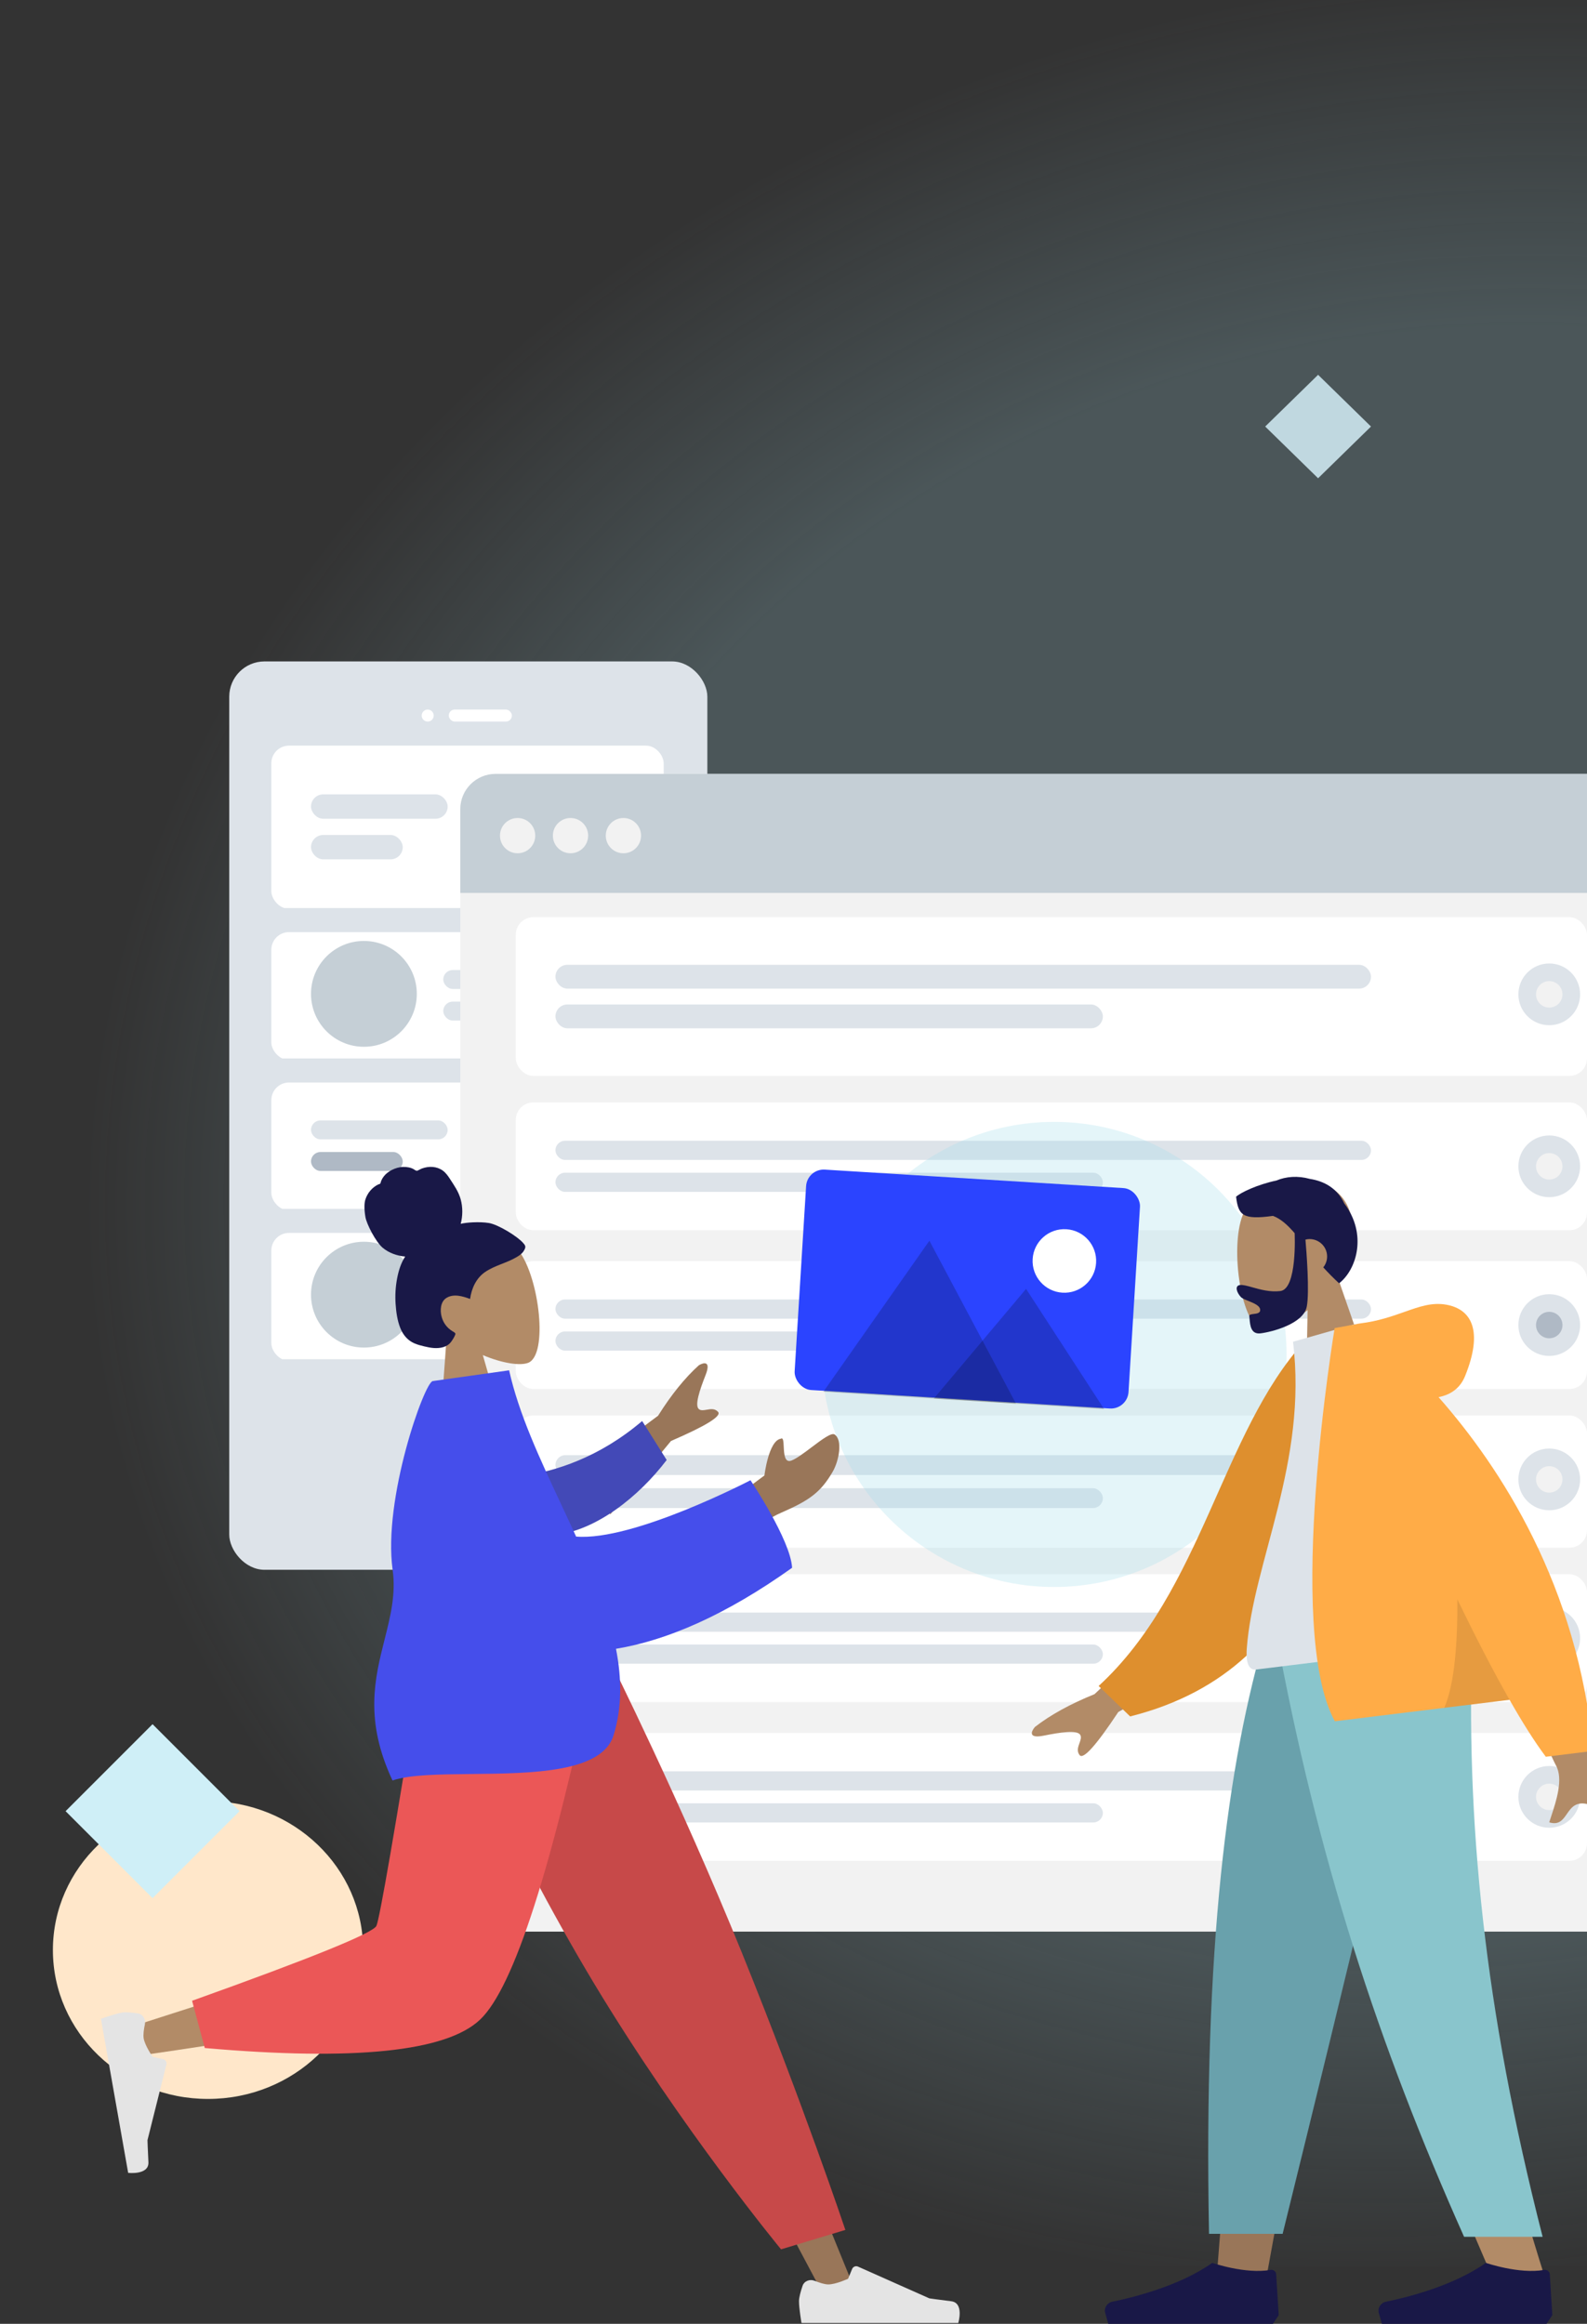 <svg width="360" height="527" viewBox="0 0 360 527" fill="none" xmlns="http://www.w3.org/2000/svg">
<rect x="0" y="0" width="360" height="527" fill="#333333" stroke="none"/>
<path opacity="0.21" fill-rule="evenodd" clip-rule="evenodd" d="M-16 514H377.075L385 0H-16V514Z" fill="url(#paint0_radial)"/>
<path fill-rule="evenodd" clip-rule="evenodd" d="M299 85L311 96.731L299 108.461L287 96.731L299 85Z" fill="#C0D8E0"/>
<rect x="52" y="150" width="108.457" height="206" rx="8" fill="#DDE3E9"/>
<path fill-rule="evenodd" clip-rule="evenodd" d="M105.887 343.04C111.538 343.04 116.119 338.459 116.119 332.808C116.119 327.157 111.538 322.576 105.887 322.576C100.237 322.576 95.656 327.157 95.656 332.808C95.656 338.459 100.237 343.04 105.887 343.04Z" fill="white"/>
<path fill-rule="evenodd" clip-rule="evenodd" d="M97.02 163.642C97.773 163.642 98.384 163.032 98.384 162.278C98.384 161.525 97.773 160.914 97.02 160.914C96.266 160.914 95.656 161.525 95.656 162.278C95.656 163.032 96.266 163.642 97.02 163.642Z" fill="white"/>
<rect x="101.795" y="160.914" width="14.325" height="2.728" rx="1.364" fill="white"/>
<g clip-path="url(#clip0)">
<g clip-path="url(#clip1)">
<rect x="61.55" y="169.099" width="89" height="37" rx="4" fill="white"/>
<g clip-path="url(#clip2)">
<rect x="70.55" y="180.15" width="31" height="5.525" rx="2.763" fill="#DDE3E9"/>
<rect x="70.55" y="189.358" width="20.808" height="5.525" rx="2.763" fill="#DDE3E9"/>
</g>
<path fill-rule="evenodd" clip-rule="evenodd" d="M157.55 194.099C161.416 194.099 164.55 190.965 164.55 187.099C164.55 183.233 161.416 180.099 157.55 180.099C153.684 180.099 150.55 183.233 150.55 187.099C150.55 190.965 153.684 194.099 157.55 194.099Z" fill="#DDE3E9"/>
</g>
<g clip-path="url(#clip3)">
<rect x="61.55" y="211.391" width="89" height="29" rx="4" fill="white"/>
<g clip-path="url(#clip4)">
<rect x="100.55" y="219.985" width="31" height="4.297" rx="2.149" fill="#DDE3E9"/>
<rect x="100.55" y="227.148" width="20.808" height="4.297" rx="2.149" fill="#DDE3E9"/>
</g>
<path fill-rule="evenodd" clip-rule="evenodd" d="M82.55 237.391C89.177 237.391 94.55 232.018 94.55 225.391C94.55 218.763 89.177 213.391 82.55 213.391C75.922 213.391 70.55 218.763 70.55 225.391C70.55 232.018 75.922 237.391 82.55 237.391Z" fill="#C5CFD6"/>
</g>
<g clip-path="url(#clip5)">
<rect x="61.55" y="245.497" width="89" height="29" rx="4" fill="white"/>
<g clip-path="url(#clip6)">
<rect x="70.55" y="254.091" width="31" height="4.297" rx="2.149" fill="#DDE3E9"/>
<rect x="70.55" y="261.254" width="20.808" height="4.297" rx="2.149" fill="#AFB9C5"/>
</g>
<path fill-rule="evenodd" clip-rule="evenodd" d="M157.55 266.497C161.416 266.497 164.55 263.363 164.55 259.497C164.55 255.631 161.416 252.497 157.55 252.497C153.684 252.497 150.55 255.631 150.55 259.497C150.55 263.363 153.684 266.497 157.55 266.497Z" fill="#DDE3E9"/>
</g>
<g clip-path="url(#clip7)">
<rect x="61.55" y="279.603" width="89" height="29" rx="4" fill="white"/>
<g clip-path="url(#clip8)">
<rect x="100.55" y="288.197" width="31" height="4.297" rx="2.149" fill="#DDE3E9"/>
<rect x="100.55" y="295.36" width="20.808" height="4.297" rx="2.149" fill="#DDE3E9"/>
</g>
<path fill-rule="evenodd" clip-rule="evenodd" d="M82.55 305.603C89.177 305.603 94.55 300.23 94.55 293.603C94.55 286.975 89.177 281.603 82.55 281.603C75.922 281.603 70.55 286.975 70.55 293.603C70.55 300.23 75.922 305.603 82.55 305.603Z" fill="#C5CFD6"/>
</g>
</g>
<path fill-rule="evenodd" clip-rule="evenodd" d="M47.187 476C66.62 476 82.374 460.882 82.374 442.232C82.374 423.583 66.62 408.465 47.187 408.465C27.754 408.465 12 423.583 12 442.232C12 460.882 27.754 476 47.187 476Z" fill="#FFE7CA"/>
<g clip-path="url(#clip9)">
<rect x="104.417" y="175.507" width="300" height="263" rx="8" fill="#F2F2F2"/>
<path d="M104.417 183.507C104.417 179.089 107.999 175.507 112.417 175.507H396.417C400.836 175.507 404.417 179.089 404.417 183.507V202.507H104.417V183.507Z" fill="#C5CFD6"/>
<path fill-rule="evenodd" clip-rule="evenodd" d="M117.417 193.507C119.626 193.507 121.417 191.716 121.417 189.507C121.417 187.298 119.626 185.507 117.417 185.507C115.208 185.507 113.417 187.298 113.417 189.507C113.417 191.716 115.208 193.507 117.417 193.507Z" fill="#F2F2F2"/>
<path fill-rule="evenodd" clip-rule="evenodd" d="M129.417 193.507C131.626 193.507 133.417 191.716 133.417 189.507C133.417 187.298 131.626 185.507 129.417 185.507C127.208 185.507 125.417 187.298 125.417 189.507C125.417 191.716 127.208 193.507 129.417 193.507Z" fill="#F2F2F2"/>
<path fill-rule="evenodd" clip-rule="evenodd" d="M141.417 193.507C143.626 193.507 145.417 191.716 145.417 189.507C145.417 187.298 143.626 185.507 141.417 185.507C139.208 185.507 137.417 187.298 137.417 189.507C137.417 191.716 139.208 193.507 141.417 193.507Z" fill="#F2F2F2"/>
<rect x="117" y="208" width="243" height="36" rx="4" fill="white"/>
<g clip-path="url(#clip10)">
<rect x="126" y="218.8" width="185" height="5.4" rx="2.7" fill="#DDE3E9"/>
<rect x="126" y="227.8" width="124.178" height="5.4" rx="2.7" fill="#DDE3E9"/>
</g>
<path fill-rule="evenodd" clip-rule="evenodd" d="M351.435 232.5C355.301 232.5 358.435 229.366 358.435 225.5C358.435 221.634 355.301 218.5 351.435 218.5C347.569 218.5 344.435 221.634 344.435 225.5C344.435 229.366 347.569 232.5 351.435 232.5Z" fill="#DDE3E9"/>
<path fill-rule="evenodd" clip-rule="evenodd" d="M351.435 228.5C353.092 228.5 354.435 227.157 354.435 225.5C354.435 223.843 353.092 222.5 351.435 222.5C349.778 222.5 348.435 223.843 348.435 225.5C348.435 227.157 349.778 228.5 351.435 228.5Z" fill="#F2F2F2"/>
<rect x="117" y="250" width="243" height="29" rx="4" fill="white"/>
<g clip-path="url(#clip11)">
<rect x="126" y="258.7" width="185" height="4.35" rx="2.175" fill="#DDE3E9"/>
<rect x="126" y="265.95" width="124.178" height="4.35" rx="2.175" fill="#DDE3E9"/>
</g>
<path fill-rule="evenodd" clip-rule="evenodd" d="M351.435 271.5C355.301 271.5 358.435 268.366 358.435 264.5C358.435 260.634 355.301 257.5 351.435 257.5C347.569 257.5 344.435 260.634 344.435 264.5C344.435 268.366 347.569 271.5 351.435 271.5Z" fill="#DDE3E9"/>
<path fill-rule="evenodd" clip-rule="evenodd" d="M351.435 267.5C353.092 267.5 354.435 266.157 354.435 264.5C354.435 262.843 353.092 261.5 351.435 261.5C349.778 261.5 348.435 262.843 348.435 264.5C348.435 266.157 349.778 267.5 351.435 267.5Z" fill="#F2F2F2"/>
<rect x="117" y="286" width="243" height="29" rx="4" fill="white"/>
<g clip-path="url(#clip12)">
<rect x="126" y="294.7" width="185" height="4.35" rx="2.175" fill="#DDE3E9"/>
<rect x="126" y="301.95" width="124.178" height="4.35" rx="2.175" fill="#DDE3E9"/>
</g>
<path fill-rule="evenodd" clip-rule="evenodd" d="M351.435 307.5C355.301 307.5 358.435 304.366 358.435 300.5C358.435 296.634 355.301 293.5 351.435 293.5C347.569 293.5 344.435 296.634 344.435 300.5C344.435 304.366 347.569 307.5 351.435 307.5Z" fill="#DDE3E9"/>
<path fill-rule="evenodd" clip-rule="evenodd" d="M351.435 303.5C353.092 303.5 354.435 302.157 354.435 300.5C354.435 298.843 353.092 297.5 351.435 297.5C349.778 297.5 348.435 298.843 348.435 300.5C348.435 302.157 349.778 303.5 351.435 303.5Z" fill="#AFB9C5"/>
<rect x="117" y="393" width="243" height="29" rx="4" fill="white"/>
<g clip-path="url(#clip13)">
<rect x="126" y="401.7" width="185" height="4.35" rx="2.175" fill="#DDE3E9"/>
<rect x="126" y="408.95" width="124.178" height="4.35" rx="2.175" fill="#DDE3E9"/>
</g>
<path fill-rule="evenodd" clip-rule="evenodd" d="M351.435 414.5C355.301 414.5 358.435 411.366 358.435 407.5C358.435 403.634 355.301 400.5 351.435 400.5C347.569 400.5 344.435 403.634 344.435 407.5C344.435 411.366 347.569 414.5 351.435 414.5Z" fill="#DDE3E9"/>
<path fill-rule="evenodd" clip-rule="evenodd" d="M351.435 410.5C353.092 410.5 354.435 409.157 354.435 407.5C354.435 405.843 353.092 404.5 351.435 404.5C349.778 404.5 348.435 405.843 348.435 407.5C348.435 409.157 349.778 410.5 351.435 410.5Z" fill="#F2F2F2"/>
<rect x="117" y="357" width="243" height="29" rx="4" fill="white"/>
<g clip-path="url(#clip14)">
<rect x="126" y="365.7" width="185" height="4.35" rx="2.175" fill="#DDE3E9"/>
<rect x="126" y="372.95" width="124.178" height="4.35" rx="2.175" fill="#DDE3E9"/>
</g>
<path fill-rule="evenodd" clip-rule="evenodd" d="M351.435 378.5C355.301 378.5 358.435 375.366 358.435 371.5C358.435 367.634 355.301 364.5 351.435 364.5C347.569 364.5 344.435 367.634 344.435 371.5C344.435 375.366 347.569 378.5 351.435 378.5Z" fill="#DDE3E9"/>
<path fill-rule="evenodd" clip-rule="evenodd" d="M351.435 374.5C353.092 374.5 354.435 373.157 354.435 371.5C354.435 369.843 353.092 368.5 351.435 368.5C349.778 368.5 348.435 369.843 348.435 371.5C348.435 373.157 349.778 374.5 351.435 374.5Z" fill="#F2F2F2"/>
<rect x="117" y="321" width="243" height="30" rx="4" fill="white"/>
<rect x="126" y="330" width="185" height="4.5" rx="2.25" fill="#DDE3E9"/>
<rect x="126" y="337.5" width="124.178" height="4.5" rx="2.25" fill="#DDE3E9"/>
<path fill-rule="evenodd" clip-rule="evenodd" d="M351.435 342.5C355.301 342.5 358.435 339.366 358.435 335.5C358.435 331.634 355.301 328.5 351.435 328.5C347.569 328.5 344.435 331.634 344.435 335.5C344.435 339.366 347.569 342.5 351.435 342.5Z" fill="#DDE3E9"/>
<path fill-rule="evenodd" clip-rule="evenodd" d="M351.435 338.5C353.092 338.5 354.435 337.157 354.435 335.5C354.435 333.843 353.092 332.5 351.435 332.5C349.778 332.5 348.435 333.843 348.435 335.5C348.435 337.157 349.778 338.5 351.435 338.5Z" fill="#F2F2F2"/>
<path opacity="0.3" fill-rule="evenodd" clip-rule="evenodd" d="M239.108 359.9C268.234 359.9 291.846 336.289 291.846 307.162C291.846 278.036 268.234 254.424 239.108 254.424C209.981 254.424 186.37 278.036 186.37 307.162C186.37 336.289 209.981 359.9 239.108 359.9Z" fill="#A6DCE9"/>
</g>
<path fill-rule="evenodd" clip-rule="evenodd" d="M109.526 307.311C113.91 309.174 118.048 309.79 119.845 309.048C124.352 307.188 122.385 290.064 117.822 283.846C113.26 277.628 94.249 277.311 95.183 290.771C95.508 295.443 98.035 299.297 101.385 302.261L99.595 326.971L114.579 324.864L109.526 307.311Z" fill="#B28B67"/>
<path fill-rule="evenodd" clip-rule="evenodd" d="M110.875 277.352C108.74 277.017 105.738 277.223 104.508 277.542C104.98 275.742 104.996 273.809 104.507 271.997C104.032 270.237 103.015 268.824 102.048 267.329C101.603 266.641 101.112 265.962 100.455 265.48C99.785 264.988 98.986 264.714 98.179 264.643C97.353 264.571 96.519 264.704 95.741 264.984C95.397 265.109 95.102 265.315 94.767 265.454C94.424 265.596 94.22 265.398 93.93 265.211C93.232 264.76 92.282 264.623 91.481 264.639C90.582 264.656 89.683 264.918 88.881 265.327C88.1 265.724 87.377 266.293 86.877 267.044C86.655 267.378 86.463 267.75 86.359 268.145C86.317 268.308 86.319 268.4 86.174 268.478C86.039 268.549 85.874 268.574 85.734 268.644C84.387 269.321 83.33 270.582 82.868 272.074C82.599 272.945 82.619 274.409 82.895 276.013C83.171 277.618 85.221 281.618 86.801 282.96C88.211 284.158 90.128 284.81 91.912 284.963C90.948 286.432 90.415 288.173 90.084 289.914C89.724 291.805 89.608 293.734 89.736 295.665C89.858 297.5 90.115 299.422 90.792 301.138C91.424 302.744 92.469 303.987 94.016 304.652C94.725 304.956 95.469 305.155 96.213 305.328C96.947 305.498 97.682 305.66 98.432 305.708C99.853 305.799 101.436 305.526 102.345 304.281C102.673 303.832 103.025 303.276 103.236 302.754C103.312 302.566 103.357 302.444 103.211 302.292C103.036 302.109 102.778 301.987 102.568 301.854C101.369 301.099 100.535 299.982 100.166 298.568C99.791 297.133 99.92 295.195 101.252 294.358C102.897 293.326 104.956 293.956 106.634 294.577C106.97 292.15 108.036 289.857 110.019 288.486C112.214 286.97 114.904 286.45 117.188 285.093C117.783 284.739 118.384 284.348 118.774 283.743C118.937 283.49 119.124 283.165 119.16 282.856C119.207 282.45 118.907 282.157 118.669 281.879C117.404 280.405 113.01 277.687 110.875 277.352Z" fill="#191847"/>
<path fill-rule="evenodd" clip-rule="evenodd" d="M104.961 376.503L151.808 454.633L186.931 520.685H194.496L135.648 376.503L104.961 376.503Z" fill="#997659"/>
<path fill-rule="evenodd" clip-rule="evenodd" d="M184.791 517.243C183.706 516.807 182.431 517.278 182.056 518.386C181.656 519.564 181.247 520.982 181.247 521.852C181.247 523.553 181.815 526.817 181.815 526.817C183.793 526.817 217.375 526.817 217.375 526.817C217.375 526.817 218.761 522.245 215.774 521.881C212.788 521.516 210.813 521.223 210.813 521.223L194.631 514.026C194.117 513.798 193.515 514.038 193.3 514.558L192.383 516.778C192.383 516.778 189.618 518.065 187.89 518.065C187.05 518.065 185.826 517.66 184.791 517.243Z" fill="#E4E4E4"/>
<path fill-rule="evenodd" clip-rule="evenodd" d="M177.176 510.108L191.765 505.705C191.765 505.705 182.177 477.113 168.263 442.776C154.348 408.439 138.375 376.503 138.375 376.503H97.171C97.171 376.503 114.929 416.9 134.823 449.915C154.717 482.929 177.176 510.108 177.176 510.108Z" fill="#C74949"/>
<path fill-rule="evenodd" clip-rule="evenodd" d="M101.882 376.503C97.46 403.959 88.932 439.036 88.127 440.118C87.591 440.84 68.275 447.297 30.181 459.488L31.815 466.143C77.243 459.604 101.179 454.532 103.624 450.925C107.292 445.514 125.607 402.769 132.701 376.503H101.882Z" fill="#B28B67"/>
<path fill-rule="evenodd" clip-rule="evenodd" d="M43.572 453.736L46.45 464.454C80.427 467.426 101.246 465.278 108.906 458.01C116.566 450.741 125.296 423.572 135.096 376.503H95.805C89.596 415.046 86.124 435.127 85.391 436.745C84.657 438.363 70.718 444.026 43.572 453.736Z" fill="#EB5757"/>
<path fill-rule="evenodd" clip-rule="evenodd" d="M32.863 459.101C33.106 457.954 32.418 456.777 31.259 456.601C30.027 456.413 28.558 456.258 27.701 456.409C26.021 456.704 22.898 457.829 22.898 457.829C23.241 459.772 29.073 492.763 29.073 492.763C29.073 492.763 33.826 493.33 33.667 490.333C33.509 487.336 33.456 485.345 33.456 485.345L37.749 468.203C37.886 467.656 37.543 467.104 36.992 466.983L34.643 466.468C34.643 466.468 32.893 463.975 32.593 462.277C32.447 461.454 32.633 460.188 32.863 459.101Z" fill="#E4E4E4"/>
<path fill-rule="evenodd" clip-rule="evenodd" d="M149.283 321.057L129.275 335.944L138.481 343.387L152.207 326.791C160.182 323.344 163.741 321.142 162.884 320.186C162.162 319.379 161.204 319.545 160.32 319.699C159.633 319.818 158.991 319.929 158.542 319.567C157.518 318.739 158.748 315.166 160.061 311.826C161.375 308.485 159.544 309.018 158.537 309.613C155.371 312.467 152.287 316.281 149.283 321.057ZM173.404 334.606L164.618 341.161L166.499 350.614C166.499 350.614 172.04 345.308 177.137 343.087C183.636 340.255 186.17 338.434 188.885 333.769C190.337 331.272 191.203 326.543 189.314 325.309C188.589 324.835 186.371 326.507 184.107 328.212C182.382 329.512 180.631 330.832 179.495 331.237C177.965 331.782 177.864 329.719 177.783 328.071C177.724 326.889 177.677 325.92 177.119 326.28C174.34 326.72 173.404 334.606 173.404 334.606Z" fill="#997659"/>
<path fill-rule="evenodd" clip-rule="evenodd" d="M118.351 334.791C125.93 333.643 135.827 330.621 145.667 322.263L151.233 331.102C144.82 339.525 135.196 347.057 126.001 348.089C118.755 348.902 113.843 340.711 118.351 334.791Z" fill="#4349B7"/>
<path fill-rule="evenodd" clip-rule="evenodd" d="M106.96 402.312C99.612 402.388 92.86 402.458 89.039 403.783C82.624 390.12 85.022 380.612 87.235 371.836C88.569 366.546 89.837 361.521 89.067 356.013C86.826 339.971 96.269 313.466 98.169 313.199L115.492 310.763C117.66 320.58 122.475 330.862 127.321 341.21C128.453 343.627 129.587 346.047 130.688 348.466C143.678 349.546 170.24 335.692 170.24 335.692C170.24 335.692 179.342 349.264 179.681 355.541C164.601 366.308 151.185 372.05 139.731 373.915C141.051 380.664 141.13 387.252 139.173 393.557C136.551 402.005 120.711 402.17 106.96 402.312Z" fill="#454EEB"/>
<path fill-rule="evenodd" clip-rule="evenodd" d="M34.606 391.012L54.335 410.741L34.606 430.471L14.876 410.741L34.606 391.012Z" fill="#CFEFF7"/>
<path fill-rule="evenodd" clip-rule="evenodd" d="M218.645 308.091C218.644 308.095 218.642 308.099 218.639 308.103C218.642 308.099 218.646 308.084 218.645 308.091Z" fill="#C5CFD6"/>
<path fill-rule="evenodd" clip-rule="evenodd" d="M218.642 308.097C218.642 308.098 218.641 308.099 218.641 308.101C218.641 308.097 218.648 308.086 218.642 308.097Z" fill="#C5CFD6"/>
<path fill-rule="evenodd" clip-rule="evenodd" d="M218.672 308.034C218.666 308.049 218.658 308.063 218.651 308.078C218.654 308.071 218.658 308.065 218.661 308.057C218.57 308.249 218.628 308.124 218.672 308.034Z" fill="#C5CFD6"/>
<path fill-rule="evenodd" clip-rule="evenodd" d="M218.652 308.079C218.649 308.086 218.645 308.093 218.642 308.1C218.617 308.141 218.652 308.079 218.652 308.079Z" fill="#C5CFD6"/>
<path fill-rule="evenodd" clip-rule="evenodd" d="M218.642 308.097C218.642 308.096 218.642 308.096 218.643 308.096C218.642 308.096 218.642 308.096 218.642 308.097Z" fill="#C5CFD6"/>
<path fill-rule="evenodd" clip-rule="evenodd" d="M218.638 308.102C218.633 308.111 218.662 308.069 218.638 308.102V308.102Z" fill="#C5CFD6"/>
<path fill-rule="evenodd" clip-rule="evenodd" d="M218.642 308.097L218.643 308.096C218.643 308.096 218.642 308.097 218.642 308.097Z" fill="#C5CFD6"/>
<rect x="183.104" y="265" width="75.882" height="50.082" rx="4" transform="rotate(3.538 183.104 265)" fill="#2B44FF"/>
<path fill-rule="evenodd" clip-rule="evenodd" d="M210.826 281.368L186.782 315.614L230.468 318.315L210.826 281.368Z" fill="black" fill-opacity="0.2"/>
<path fill-rule="evenodd" clip-rule="evenodd" d="M232.757 292.295L211.836 317.163L250.456 319.551L232.757 292.295Z" fill="black" fill-opacity="0.2"/>
<path fill-rule="evenodd" clip-rule="evenodd" d="M241 293.155C244.974 293.401 248.394 290.378 248.64 286.405C248.886 282.431 245.863 279.01 241.89 278.765C237.916 278.519 234.495 281.541 234.25 285.515C234.004 289.489 237.026 292.909 241 293.155Z" fill="white"/>
<path fill-rule="evenodd" clip-rule="evenodd" d="M296.622 297.105C292.691 300.176 288.673 301.92 286.653 301.658C281.59 300.999 278.941 283.156 281.873 275.634C284.804 268.111 303.95 262.638 306.651 276.498C307.588 281.308 306.076 285.89 303.49 289.794L311.994 314.287L296.265 316.218L296.622 297.105Z" fill="#B28B67"/>
<path fill-rule="evenodd" clip-rule="evenodd" d="M293.681 279.658C292.073 277.806 290.578 276.426 288.769 275.74C281.867 276.698 280.906 275.562 280.395 271.397C281.414 270.463 285.19 268.638 289.557 267.718C291.729 266.8 294.411 266.593 297.112 267.349C300.393 267.856 303.316 269.458 304.946 272.929C310.144 279.785 307.831 287.87 303.763 291.034C302.425 289.798 301.241 288.586 300.174 287.417C300.818 286.616 301.15 285.567 301.015 284.468C300.749 282.303 298.773 280.764 296.601 281.031C296.441 281.05 296.285 281.079 296.133 281.117C296.367 283.835 297.09 293.042 296.424 296.352C295.639 300.255 288.484 302.068 285.95 302.379C283.76 302.648 283.581 300.572 283.453 299.085C283.434 298.871 283.417 298.669 283.395 298.487C283.348 298.109 283.842 298.05 284.4 297.982C285.124 297.895 285.957 297.794 285.855 296.966C285.744 296.063 284.408 295.524 283.211 295.042C282.465 294.741 281.773 294.462 281.468 294.131C280.506 293.085 280.04 291.573 281.279 291.421C281.956 291.338 282.934 291.613 284.11 291.944C285.885 292.444 288.112 293.071 290.443 292.785C294.294 292.312 293.689 279.815 293.681 279.658Z" fill="#191847"/>
<path fill-rule="evenodd" clip-rule="evenodd" d="M323.082 369.693L298.895 452.774L287.518 515.153H276.1L287.498 369.693H323.082Z" fill="#997659"/>
<path fill-rule="evenodd" clip-rule="evenodd" d="M333.952 369.693C332.264 412.853 332.93 436.394 333.308 440.315C333.685 444.236 335.83 470.499 350.442 516.469H338.566C319.214 472.368 312.458 446.106 310.239 440.315C308.019 434.524 301.464 410.983 291.894 369.693H333.952Z" fill="#B28B67"/>
<path fill-rule="evenodd" clip-rule="evenodd" d="M323.601 369.693C317.31 398.281 306.428 443.916 290.957 506.596H274.256C273.022 442.261 278.27 399.917 287.357 369.693H323.601Z" fill="#69A1AC"/>
<path fill-rule="evenodd" clip-rule="evenodd" d="M334.036 369.693C332.384 412.853 336.667 455.374 349.936 507.268H332.117C312.73 463.826 298.834 421.514 289.337 369.693H334.036Z" fill="#89C5CC"/>
<path fill-rule="evenodd" clip-rule="evenodd" d="M352.135 525.025L351.557 515.742C351.518 515.103 350.894 514.664 350.263 514.775C344.581 515.777 337.063 513.178 337.063 513.178C329.568 518.471 318.948 521.061 314.386 521.984C313.206 522.223 312.454 523.417 312.783 524.575L313.473 527H337.063H350.825L352.135 525.025Z" fill="#191847"/>
<path fill-rule="evenodd" clip-rule="evenodd" d="M290.067 525.025L289.489 515.742C289.45 515.103 288.826 514.664 288.195 514.775C282.513 515.777 274.995 513.178 274.995 513.178C267.5 518.471 256.88 521.061 252.318 521.984C251.138 522.223 250.386 523.417 250.715 524.575L251.405 527H274.995H288.757L290.067 525.025Z" fill="#191847"/>
<path fill-rule="evenodd" clip-rule="evenodd" d="M248.28 384.203L267.307 366.334L273.326 377.153L253.675 388.252C248.662 395.827 245.739 399.087 244.906 398.032C244.204 397.143 244.55 396.187 244.869 395.307C245.118 394.621 245.35 393.981 245.056 393.454C244.386 392.25 240.47 392.866 236.778 393.61C233.087 394.353 233.97 392.566 234.768 391.64C238.294 388.903 242.798 386.424 248.28 384.203ZM361.223 397.705C358.826 394.057 347.638 357.006 347.638 357.006L333.949 358.742C333.949 358.742 351.645 398.002 352.963 400.375C354.674 403.458 353.022 408.446 351.902 411.828C351.729 412.351 351.568 412.836 351.435 413.269C353.649 413.948 354.518 412.692 355.434 411.369C356.47 409.874 357.565 408.292 360.726 409.312C361.947 409.706 363.118 410.205 364.262 410.693C368.215 412.377 371.845 413.925 376.108 410.523C376.784 409.984 377.377 408.192 375.279 407.107C370.052 404.403 362.395 399.488 361.223 397.705Z" fill="#B28B67"/>
<path fill-rule="evenodd" clip-rule="evenodd" d="M301.683 304.5L295.897 304.227C277.094 324.915 272.728 360.759 249.217 382.35L256.362 389.253C300.396 378.245 306.269 334.456 301.683 304.5Z" fill="#DE8F2E"/>
<path fill-rule="evenodd" clip-rule="evenodd" d="M335.104 372.458C335.104 372.458 301.02 376.643 284.96 378.615C282.669 378.896 282.696 375.545 282.823 373.84C284.287 354.164 296.668 331.628 293.311 304.287L307.497 300.25C321.815 317.961 328.852 341.067 335.104 372.458Z" fill="#DDE3E9"/>
<path fill-rule="evenodd" clip-rule="evenodd" d="M326.326 316.846C328.934 316.336 331.175 314.946 332.345 312.061C336.464 301.903 333.912 296.902 328.051 295.875C324.828 295.311 321.986 296.315 318.583 297.518C315.798 298.502 312.637 299.619 308.586 300.117C308.193 300.165 307.839 300.235 307.521 300.325L302.755 301.187C302.755 301.187 291.352 369.412 302.793 390.351L342.427 385.484C345.343 390.603 348.131 395.039 350.657 398.4L361.411 397.079C357.989 359.647 340.303 332.692 326.326 316.846Z" fill="#FFAC47"/>
<path fill-rule="evenodd" clip-rule="evenodd" d="M342.427 385.485C338.601 378.769 334.554 370.878 330.589 362.703C330.656 372.234 330.006 381.894 327.613 387.303L342.427 385.485Z" fill="black" fill-opacity="0.1"/>
<defs>
<radialGradient id="paint0_radial" cx="0" cy="0" r="1" gradientUnits="userSpaceOnUse" gradientTransform="translate(329.577 256.43) rotate(168.723) scale(314.705 262.186)">
<stop offset="0.682" stop-color="#A6DCE9"/>
<stop offset="0.985" stop-color="#A6DCE9" stop-opacity="0"/>
</radialGradient>
<clipPath id="clip0">
<rect width="89.358" height="139.152" fill="white" transform="translate(61.55 169.099)"/>
</clipPath>
<clipPath id="clip1">
<rect width="89.358" height="36.834" fill="white" transform="translate(61.55 169.099)"/>
</clipPath>
<clipPath id="clip2">
<rect width="31" height="14.734" fill="white" transform="translate(70.55 180.15)"/>
</clipPath>
<clipPath id="clip3">
<rect width="89.358" height="28.649" fill="white" transform="translate(61.55 211.391)"/>
</clipPath>
<clipPath id="clip4">
<rect width="31" height="11.46" fill="white" transform="translate(100.55 219.985)"/>
</clipPath>
<clipPath id="clip5">
<rect width="89.358" height="28.649" fill="white" transform="translate(61.55 245.497)"/>
</clipPath>
<clipPath id="clip6">
<rect width="31" height="11.46" fill="white" transform="translate(70.55 254.091)"/>
</clipPath>
<clipPath id="clip7">
<rect width="89.358" height="28.649" fill="white" transform="translate(61.55 279.603)"/>
</clipPath>
<clipPath id="clip8">
<rect width="31" height="11.46" fill="white" transform="translate(100.55 288.197)"/>
</clipPath>
<clipPath id="clip9">
<rect width="300.493" height="262.552" fill="white" transform="translate(104.417 175.507)"/>
</clipPath>
<clipPath id="clip10">
<rect width="185" height="14.553" fill="white" transform="translate(126 218.8)"/>
</clipPath>
<clipPath id="clip11">
<rect width="185" height="11.897" fill="white" transform="translate(126 258.7)"/>
</clipPath>
<clipPath id="clip12">
<rect width="185" height="11.897" fill="white" transform="translate(126 294.7)"/>
</clipPath>
<clipPath id="clip13">
<rect width="185" height="11.897" fill="white" transform="translate(126 401.7)"/>
</clipPath>
<clipPath id="clip14">
<rect width="185" height="11.897" fill="white" transform="translate(126 365.7)"/>
</clipPath>
</defs>
</svg>
